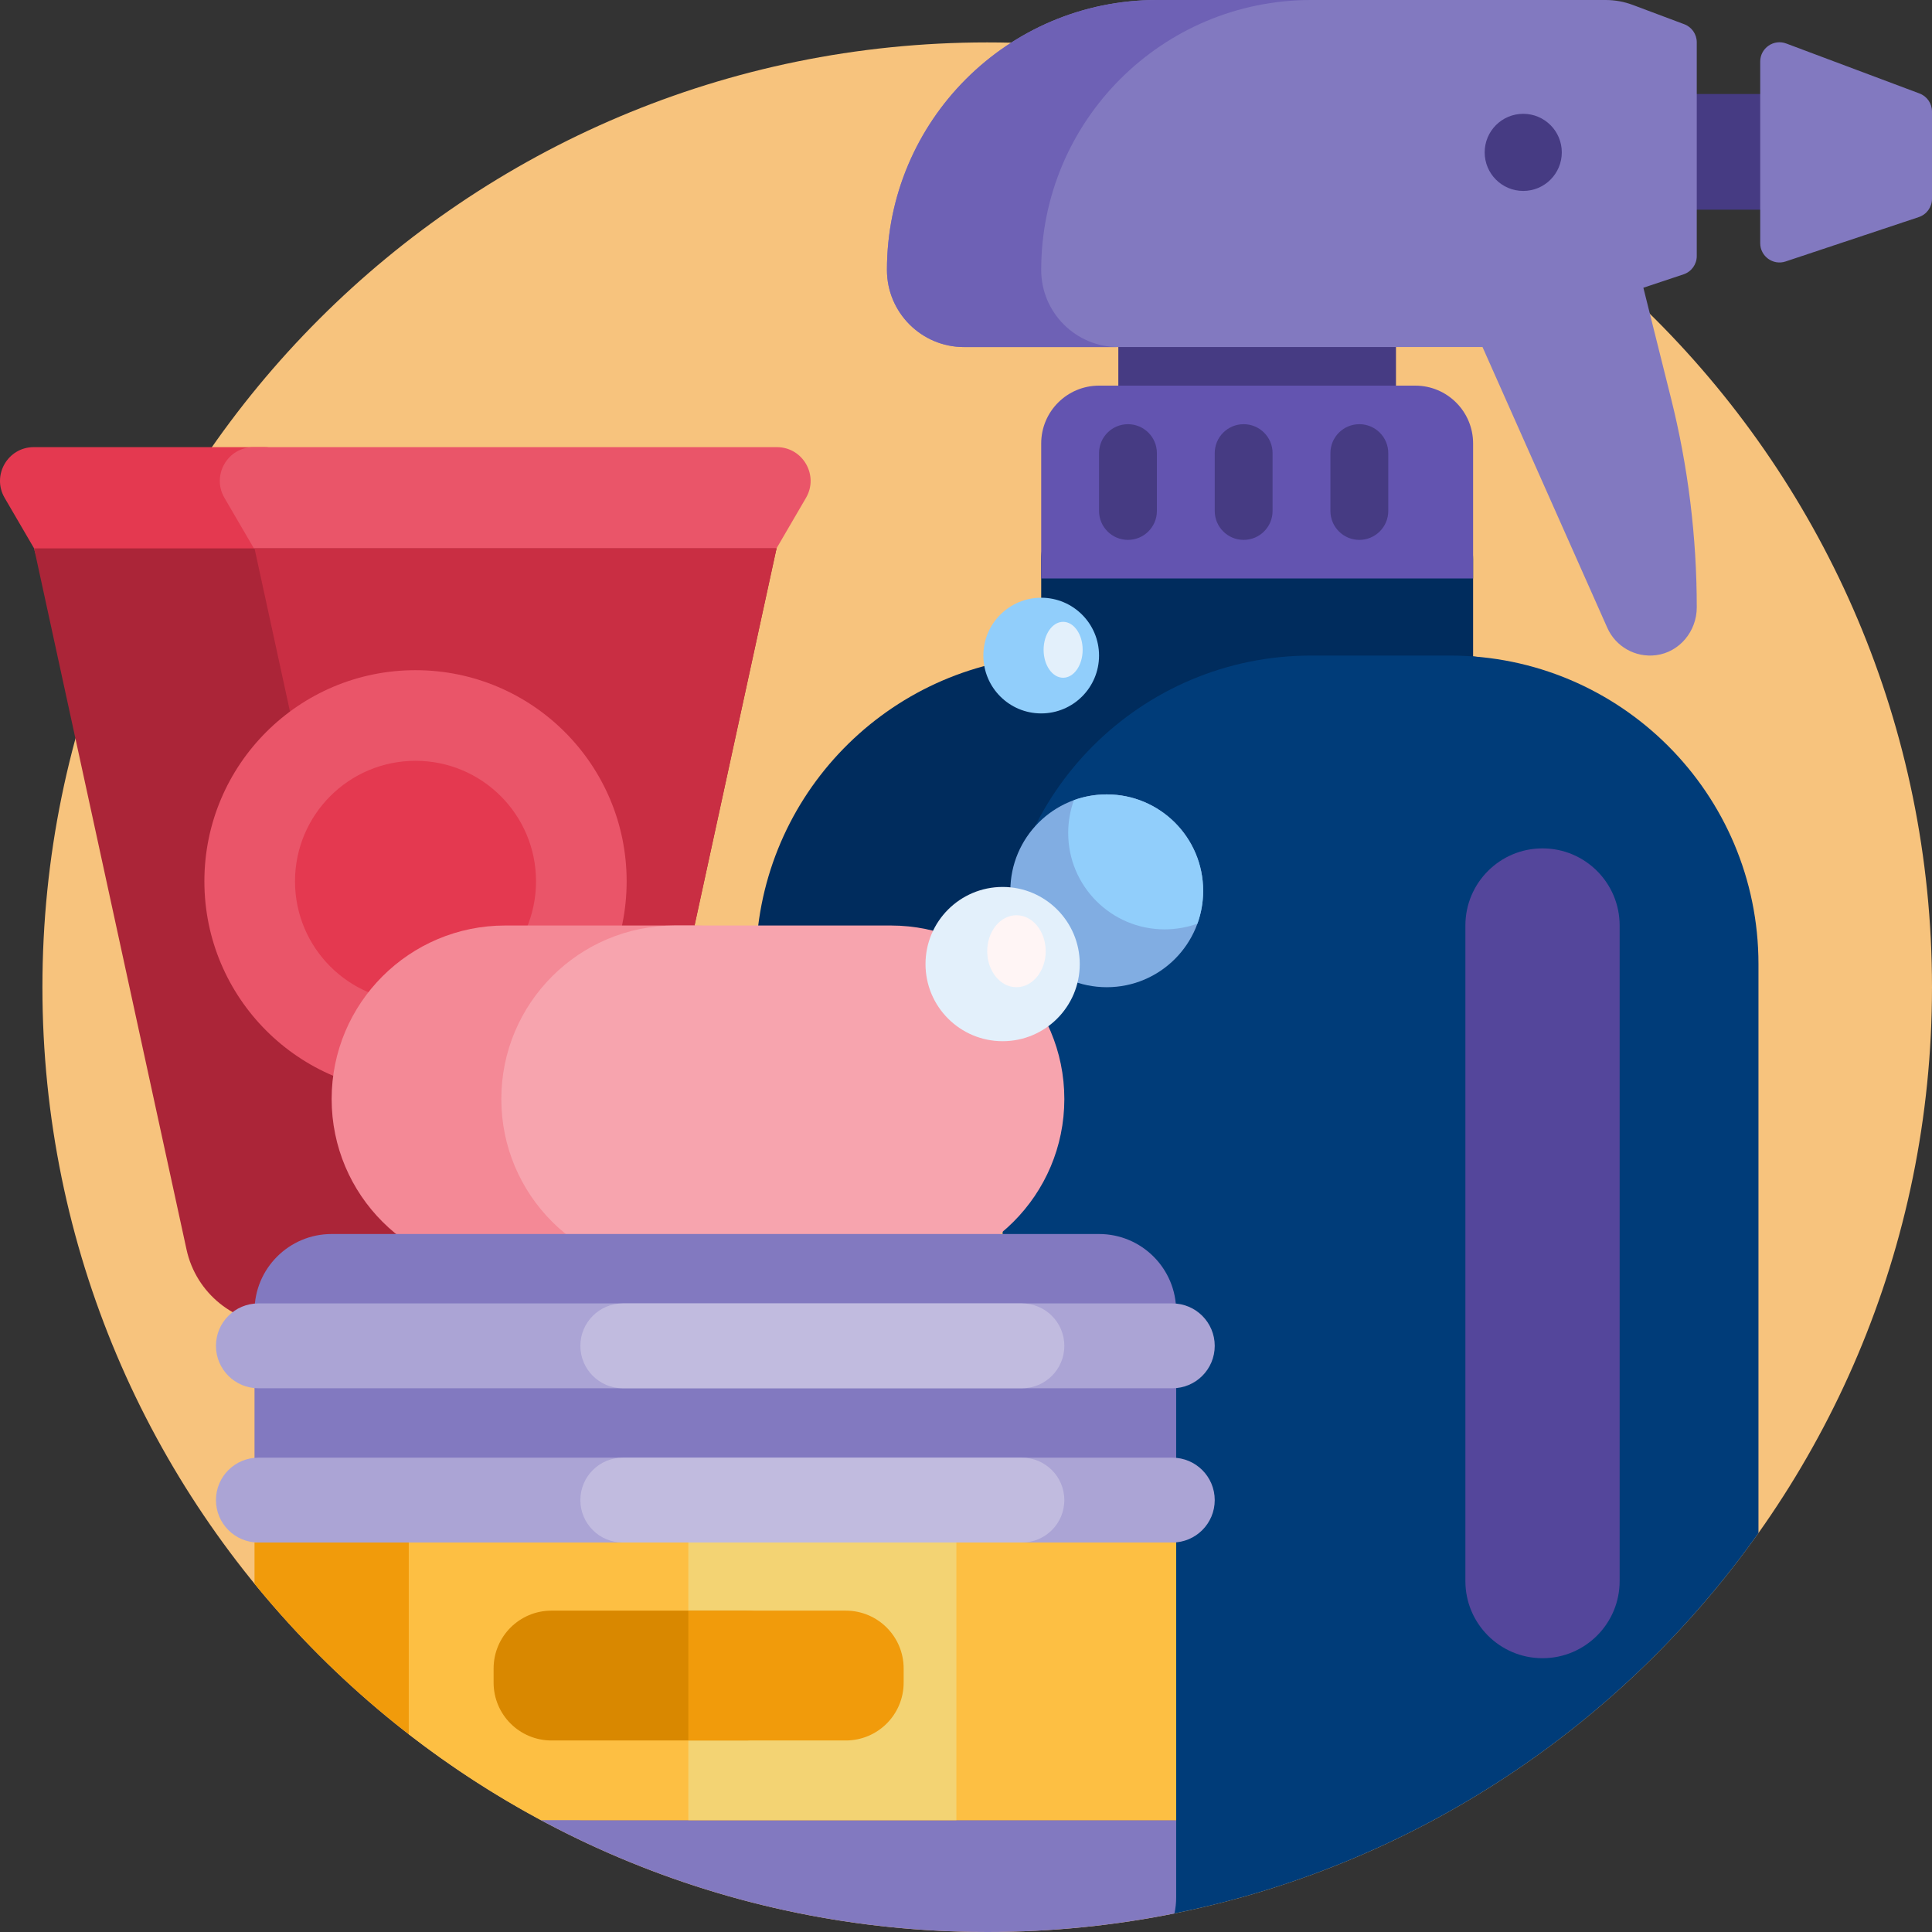 <svg id="Capa_1" enable-background="new 0 0 501 501" height="512" viewBox="0 0 501 501" width="512" xmlns="http://www.w3.org/2000/svg"><rect x="0" y="0" width="501" height="501" fill="#333333" stroke="none"/><g><path d="m501 256c0 135.31-109.69 245-245 245s-245-109.69-245-245 109.69-245 245-245 245 109.69 245 245z" fill="#f7c37d"/><path d="m76.069 129.109-7.637 13.093c-1.625 7.47-8.235 12.798-15.88 12.798h-27.831c-7.644 0-14.255-5.328-15.879-12.798l-7.637-13.093c-3.403-5.834.805-13.16 7.559-13.16h59.746c6.754 0 10.962 7.326 7.559 13.16z" fill="#e43950"/><path d="m185.488 155h-103.767c-7.644 0-14.255-5.328-15.879-12.798l-7.637-13.093c-3.403-5.834.805-13.16 7.559-13.16h135.681c6.754 0 10.962 7.326 7.559 13.16l-7.637 13.093c-1.624 7.47-8.235 12.798-15.879 12.798z" fill="#ea5569"/><path d="m201.367 142.202-39.527 181.822c-2.468 11.354-12.517 19.453-24.136 19.453h-65.198c-11.62 0-21.668-8.099-24.136-19.453l-39.527-181.822z" fill="#ab2538"/><path d="m137.704 343.477h-8.041c-11.62 0-21.668-8.099-24.136-19.453l-39.527-181.822h135.367l-39.527 181.822c-2.468 11.355-12.517 19.453-24.136 19.453z" fill="#c92e43"/><path d="m162.5 228.54c0 30.238-24.512 54.75-54.75 54.75s-54.75-24.512-54.75-54.75 24.512-54.75 54.75-54.75 54.75 24.512 54.75 54.75z" fill="#ea5569"/><path d="m139 228.54c0 17.259-13.991 31.25-31.25 31.25s-31.25-13.991-31.25-31.25 13.991-31.25 31.25-31.25 31.25 13.991 31.25 31.25z" fill="#e43950"/><path d="m430 24.375h50v30h-50z" fill="#463b83"/><path d="m342 140h-32c-11.046 0-20-8.954-20-20v-50c0-11.046 8.954-20 20-20h32c11.046 0 20 8.954 20 20v50c0 11.046-8.954 20-20 20z" fill="#463b83"/><path d="m196 360v-110c0-42.165 32.62-76.71 74-79.778v-25.222c0-8.284 6.716-15 15-15h82c8.284 0 15 6.716 15 15v25.222c41.38 3.068-186 199.596-186 189.778z" fill="#002c5d"/><path d="m382 150h-112v-35c0-8.284 6.716-15 15-15h82c8.284 0 15 6.716 15 15z" fill="#6354b0"/><path d="m330 117.5v15c0 4.142-3.358 7.5-7.5 7.5s-7.5-3.358-7.5-7.5v-15c0-4.142 3.358-7.5 7.5-7.5s7.5 3.358 7.5 7.5zm-37.5-7.5c-4.142 0-7.5 3.358-7.5 7.5v15c0 4.142 3.358 7.5 7.5 7.5s7.5-3.358 7.5-7.5v-15c0-4.142-3.358-7.5-7.5-7.5zm60 0c-4.142 0-7.5 3.358-7.5 7.5v15c0 4.142 3.358 7.5 7.5 7.5s7.5-3.358 7.5-7.5v-15c0-4.142-3.358-7.5-7.5-7.5z" fill="#463b83"/><path d="m260.002 470.364c-.001-.121-.002-.243-.002-.364v-220c0-44.183 35.817-80 80-80h36c44.183 0 80 35.817 80 80v147.544c-35.448 49.997-89.174 86.124-151.44 98.644-3.861.776-44.404-8.524-44.558-25.824z" fill="#003c79"/><path d="m400 430c-11.046 0-20-8.954-20-20v-170c0-11.046 8.954-20 20-20 11.046 0 20 8.954 20 20v170c0 11.046-8.954 20-20 20z" fill="#54469b"/><path d="m463.21 11.283 34.545 12.955c1.952.732 3.245 2.597 3.245 4.682v22.628c0 2.152-1.377 4.063-3.419 4.743l-34.545 11.515c-3.238 1.079-6.581-1.331-6.581-4.743v-47.098c-.001-3.491 3.486-5.907 6.755-4.682zm-26.629 59.857-10.427 3.476 7.175 28.7c4.431 17.722 6.671 35.921 6.671 54.189 0 6.17-4.456 11.622-10.577 12.397-5.383.682-10.47-2.257-12.622-7.101l-32.357-72.801h-134.444c-11.046 0-20-8.954-20-20 0-38.66 31.34-70 70-70h116.373c2.398 0 4.777.431 7.022 1.273l13.36 5.01c1.952.732 3.245 2.598 3.245 4.682v55.431c0 2.152-1.377 4.063-3.419 4.744z" fill="#8279c0"/><path d="m290 90h-40c-11.046 0-20-8.954-20-20 0-38.66 31.34-70 70-70h40c-38.66 0-70 31.34-70 70 0 11.046 8.954 20 20 20z" fill="#6e61b5"/><path d="m405 39.514c0 5.523-4.477 10-10 10s-10-4.477-10-10 4.477-10 10-10 10 4.477 10 10z" fill="#463b83"/><path d="m179.75 330h-48.75c-24.853 0-45-20.147-45-45 0-24.853 20.147-45 45-45h48.75c24.853 0 45 20.147 45 45 0 24.853-20.147 45-45 45z" fill="#f48996"/><path d="m231 330h-56c-24.853 0-45-20.147-45-45 0-24.853 20.147-45 45-45h56c24.853 0 45 20.147 45 45 0 24.853-20.147 45-45 45z" fill="#f7a4ae"/><path d="m305 340v152c0 1.436-.152 2.837-.439 4.188-15.697 3.156-31.935 4.812-48.561 4.812-41.377 0-80.359-10.257-114.541-28.368-.117-.062-1.068-.57-1.185-.632-.019-.01-.002-.051.045-.119 2.931-4.225 2.634-9.882-1.152-13.362-2.682-2.465-5.296-4.767-6.333-5.372-25.586-14.908-48.226-34.319-66.834-57.147v-56c0-11.046 8.954-20 20-20h199c11.046 0 20 8.954 20 20z" fill="#8279c0"/><path d="m66 400h239v72h-154.5c-9.845-5.286-19.288-11.225-28.269-17.76-2.026-1.474-14.254-2.979-16.233-4.513-14.77-11.453-28.195-24.558-39.998-39.038z" fill="#f19b0b"/><path d="m106 400h199v72h-164.725c-12.066-6.478-23.526-13.938-34.275-22.272z" fill="#fdbf43"/><path d="m248 400v72h-69.5v-72z" fill="#f3d373"/><path d="m56 349c0-6.075 4.925-11 11-11h237c6.075 0 11 4.925 11 11s-4.925 11-11 11h-237c-6.075 0-11-4.925-11-11zm248 29h-237c-6.075 0-11 4.925-11 11s4.925 11 11 11h237c6.075 0 11-4.925 11-11s-4.925-11-11-11z" fill="#aba4d5"/><path d="m150.5 349c0-6.075 4.925-11 11-11h103.5c6.075 0 11 4.925 11 11s-4.925 11-11 11h-103.5c-6.075 0-11-4.925-11-11zm114.5 29h-103.5c-6.075 0-11 4.925-11 11s4.925 11 11 11h103.5c6.075 0 11-4.925 11-11s-4.925-11-11-11z" fill="#c1bbdf"/><path d="m287 206c13.807 0 25 11.193 25 25s-11.193 25-25 25-25-11.193-25-25 11.193-25 25-25z" fill="#81ade2"/><path d="m312 231c0 2.989-.525 5.856-1.487 8.513-2.657.962-5.524 1.487-8.513 1.487-13.807 0-25-11.193-25-25 0-2.989.525-5.856 1.487-8.513 2.657-.962 5.524-1.487 8.513-1.487 13.807 0 25 11.193 25 25z" fill="#91cefb"/><path d="m270 155c8.284 0 15 6.716 15 15s-6.716 15-15 15-15-6.716-15-15 6.716-15 15-15z" fill="#91cefb"/><path d="m260 230c11.046 0 20 8.954 20 20s-8.954 20-20 20-20-8.954-20-20 8.954-20 20-20z" fill="#e3f0fb"/><path d="m280.75 168.5c0 4.004-2.267 7.25-5.063 7.25s-5.063-3.246-5.063-7.25 2.267-7.25 5.063-7.25 5.063 3.246 5.063 7.25z" fill="#e3f0fb"/><path d="m271.167 246.667c0 5.155-3.395 9.333-7.583 9.333s-7.583-4.179-7.583-9.333c0-5.155 3.395-9.333 7.583-9.333 4.187-.001 7.583 4.178 7.583 9.333z" fill="#fff5f5"/><path d="m193.5 451.333h-50.5c-8.284 0-15-6.716-15-15v-3.667c0-8.284 6.716-15 15-15h50.5c8.284 0 15 6.716 15 15v3.667c0 8.285-6.716 15-15 15z" fill="#d98800"/><path d="m234.333 432.667v3.667c0 8.284-6.716 15-15 15h-40.833v-33.667h40.833c8.285 0 15 6.715 15 15z" fill="#f19b0b"/></g></svg>